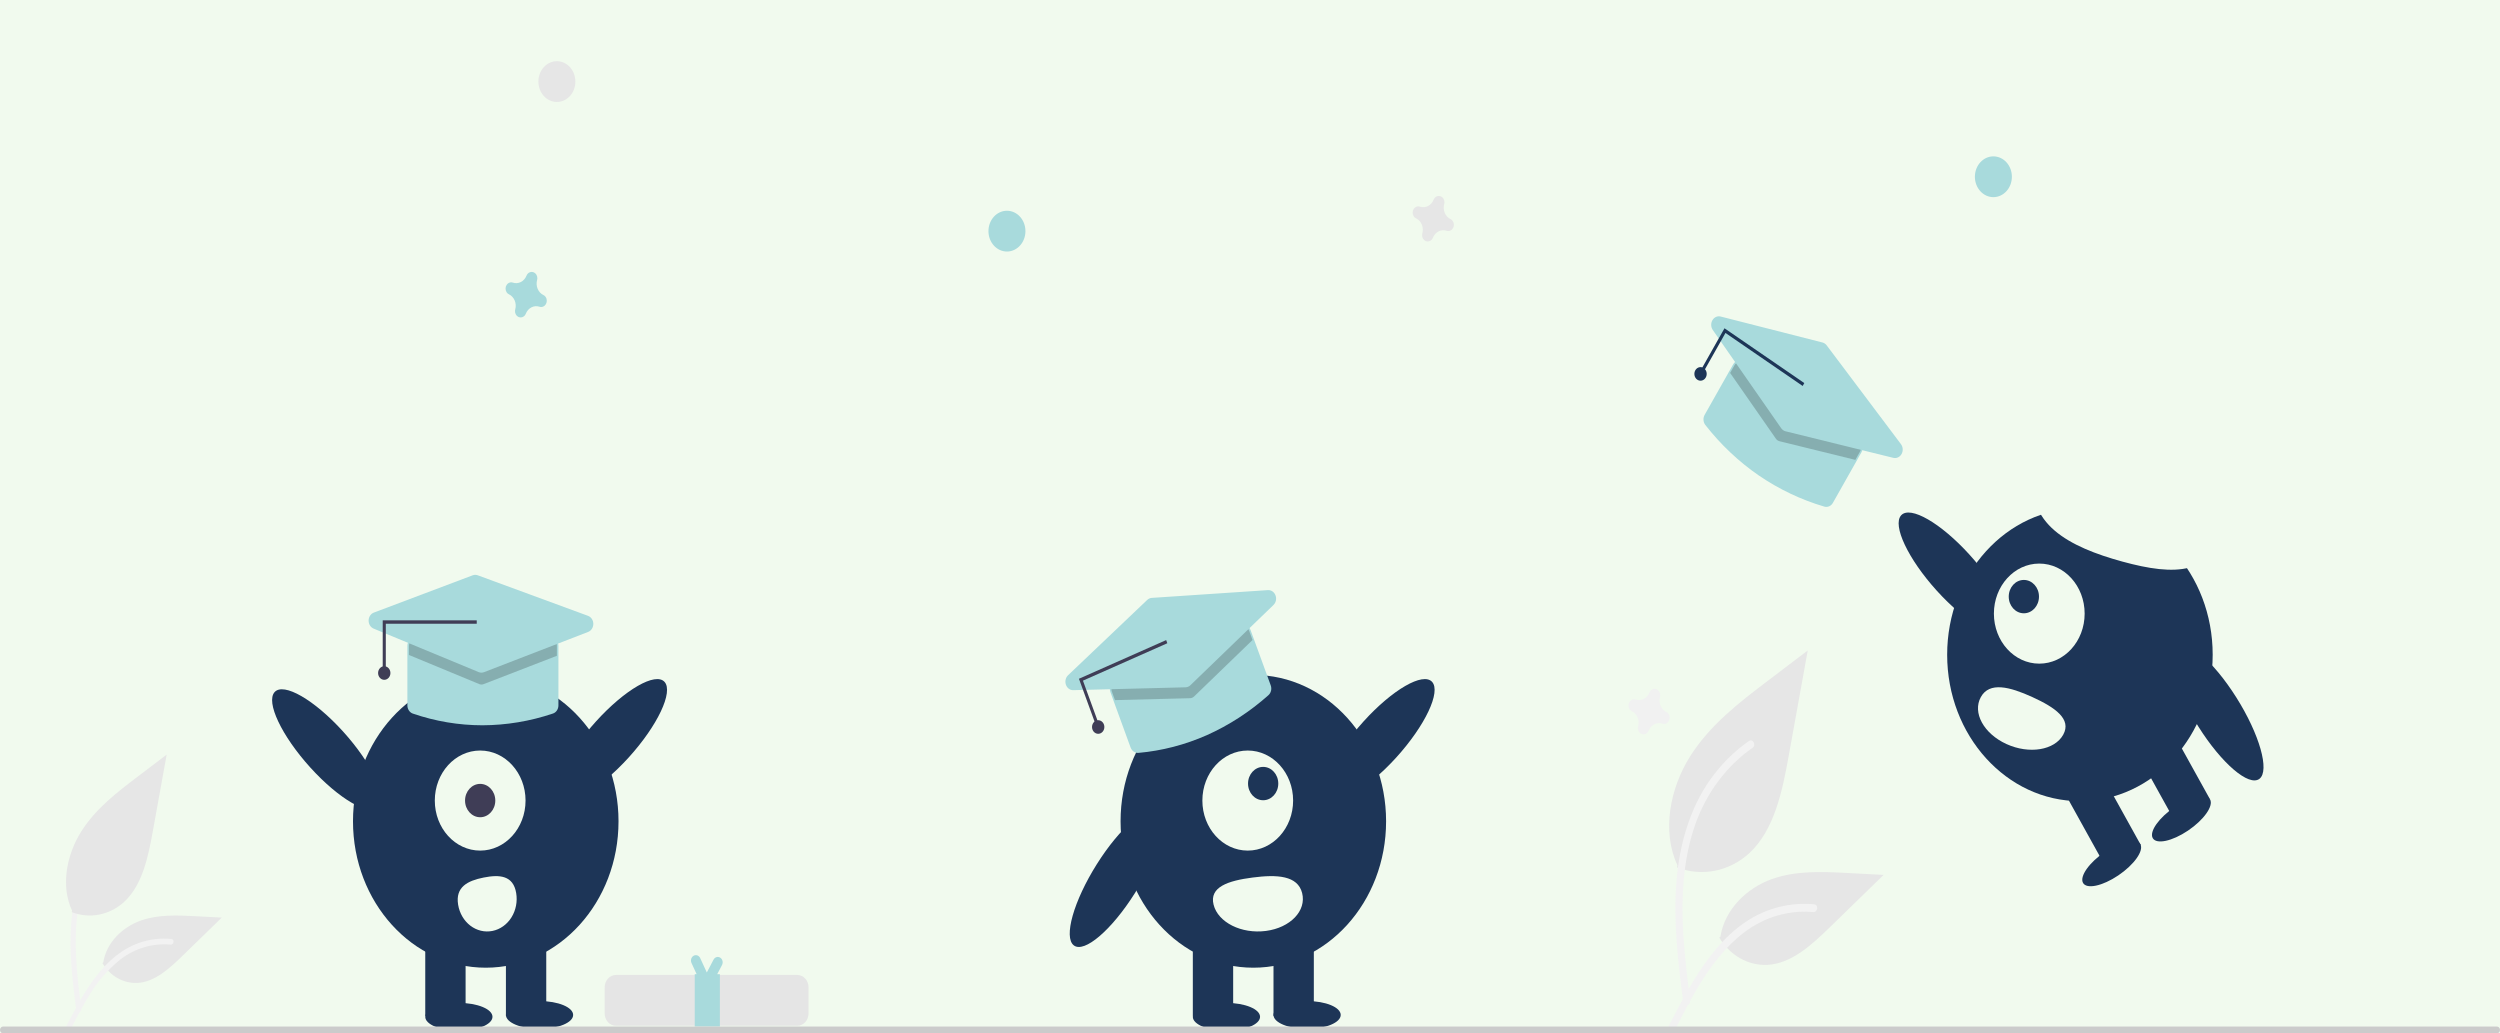 <svg width="750" height="310" viewBox="0 0 750 310" fill="none" xmlns="http://www.w3.org/2000/svg">
<g id="svg-animasyon">
<rect width="750" height="310" fill="#F1FAEE"/>
<path id="Path 439" d="M22.863 303.046C21.769 294.26 20.644 285.361 21.413 276.482C22.095 268.596 24.276 260.895 28.719 254.578C31.076 251.232 33.946 248.365 37.197 246.106C38.044 245.516 38.825 246.997 37.981 247.585C32.355 251.505 28.004 257.294 25.554 264.117C22.849 271.705 22.414 279.976 22.88 288.036C23.162 292.911 23.76 297.753 24.361 302.589C24.409 302.808 24.379 303.039 24.279 303.234C24.178 303.43 24.014 303.576 23.819 303.643C23.62 303.702 23.409 303.672 23.23 303.56C23.051 303.448 22.919 303.263 22.863 303.044L22.863 303.046Z" fill="#F2F2F2"/>
<path id="Path 442" d="M515.794 281.294C517.35 283.903 519.489 286.025 522.005 287.457C524.52 288.889 527.328 289.583 530.157 289.471C537.43 289.091 543.491 283.496 548.946 278.182L565.086 262.47L554.405 261.906C546.723 261.5 538.844 261.12 531.527 263.735C524.211 266.35 517.463 272.633 516.126 280.984" fill="#E6E6E6"/>
<g id="sapka">
<path id="sapka4" d="M527.624 142.63C521.62 138.498 516.216 133.392 511.594 127.483C511.276 127.068 511.085 126.552 511.048 126.01C511.012 125.468 511.131 124.926 511.391 124.464L519.959 109.288C520.284 108.715 520.801 108.307 521.398 108.154C521.995 108.001 522.623 108.115 523.144 108.472L557.686 132.187C558.206 132.544 558.576 133.115 558.715 133.774C558.854 134.432 558.75 135.124 558.427 135.698L549.863 150.865C549.601 151.33 549.209 151.691 548.746 151.892C548.284 152.093 547.774 152.125 547.294 151.983C540.357 149.945 533.729 146.794 527.624 142.63V142.63Z" fill="#A8DADC"/>
<path id="sapka3" opacity="0.2" d="M558.034 135.429L556.602 137.965L533.829 132.36C533.404 132.253 533.027 131.986 532.763 131.605L519.037 111.886L520.352 109.558C520.612 109.1 521.026 108.774 521.503 108.652C521.981 108.529 522.483 108.62 522.899 108.904L557.442 132.619C557.857 132.906 558.153 133.363 558.264 133.889C558.375 134.416 558.292 134.969 558.034 135.429V135.429Z" fill="black"/>
<path id="sapka3_2" d="M534.962 129.068C534.726 128.906 534.519 128.699 534.35 128.457L513.837 98.993C513.547 98.576 513.381 98.071 513.361 97.546C513.341 97.022 513.469 96.503 513.727 96.061C513.984 95.62 514.36 95.276 514.801 95.079C515.242 94.881 515.728 94.838 516.192 94.957L546.746 102.748C547.239 102.875 547.681 103.176 548.005 103.604L570.283 133.238C570.591 133.648 570.775 134.153 570.809 134.683C570.844 135.213 570.727 135.742 570.475 136.196C570.224 136.649 569.85 137.005 569.406 137.212C568.962 137.42 568.47 137.469 568 137.353L535.679 129.392C535.425 129.329 535.183 129.22 534.962 129.068Z" fill="#A8DADC"/>
<path id="sapka2" d="M511.042 111.576L510.257 111.036L517.345 98.484L541.289 114.923L540.8 115.788L517.641 99.888L511.042 111.576Z" fill="#1D3557"/>
<path id="sapka1" d="M510.161 114.211C511.182 114.211 512.011 113.298 512.011 112.171C512.011 111.045 511.182 110.132 510.161 110.132C509.139 110.132 508.311 111.045 508.311 112.171C508.311 113.298 509.139 114.211 510.161 114.211Z" fill="#1D3557"/>
</g>
<g id="icons">
<path id="parca5" d="M435.156 65.728C434.392 65.361 433.776 64.697 433.427 63.862C433.078 63.027 433.02 62.079 433.263 61.2C433.302 61.065 433.327 60.925 433.337 60.784C433.359 60.381 433.263 59.981 433.063 59.643C432.863 59.305 432.569 59.047 432.226 58.907C431.882 58.767 431.507 58.754 431.156 58.867C430.804 58.981 430.496 59.217 430.275 59.539C430.2 59.653 430.136 59.777 430.087 59.908C429.754 60.751 429.151 61.43 428.394 61.815C427.637 62.2 426.777 62.264 425.98 61.996C425.857 61.952 425.731 61.925 425.603 61.914C425.237 61.89 424.875 61.996 424.568 62.216C424.261 62.437 424.027 62.761 423.901 63.139C423.774 63.518 423.761 63.932 423.864 64.319C423.968 64.707 424.181 65.047 424.474 65.29C424.577 65.374 424.69 65.444 424.808 65.498C425.573 65.865 426.188 66.529 426.537 67.365C426.886 68.2 426.945 69.147 426.702 70.027C426.662 70.162 426.637 70.301 426.628 70.442C426.606 70.845 426.702 71.245 426.902 71.583C427.102 71.921 427.395 72.18 427.739 72.319C428.082 72.459 428.458 72.473 428.809 72.359C429.16 72.245 429.469 72.01 429.689 71.688C429.765 71.573 429.828 71.449 429.878 71.319C430.211 70.475 430.813 69.797 431.571 69.412C432.328 69.027 433.187 68.962 433.985 69.231C434.107 69.274 434.234 69.301 434.362 69.312C434.727 69.337 435.09 69.231 435.397 69.01C435.703 68.79 435.937 68.466 436.064 68.087C436.191 67.708 436.203 67.294 436.1 66.907C435.997 66.52 435.783 66.179 435.491 65.936C435.387 65.853 435.275 65.783 435.156 65.728Z" fill="#E6E6E6"/>
<path id="parca4" d="M163.026 88.516C162.261 88.149 161.646 87.485 161.296 86.65C160.947 85.815 160.889 84.867 161.132 83.988C161.171 83.853 161.196 83.713 161.206 83.572V83.572C161.228 83.169 161.132 82.769 160.932 82.431C160.732 82.093 160.438 81.835 160.095 81.695C159.751 81.555 159.376 81.541 159.025 81.655C158.674 81.769 158.365 82.004 158.145 82.327V82.327C158.069 82.441 158.005 82.565 157.956 82.696C157.623 83.539 157.021 84.217 156.263 84.602C155.506 84.987 154.647 85.052 153.849 84.784C153.727 84.74 153.6 84.713 153.472 84.702V84.702C153.107 84.678 152.744 84.784 152.437 85.004C152.131 85.225 151.897 85.549 151.77 85.927C151.643 86.306 151.631 86.72 151.734 87.107C151.837 87.495 152.05 87.835 152.343 88.078C152.447 88.162 152.559 88.231 152.677 88.286C153.442 88.653 154.057 89.317 154.407 90.152C154.756 90.987 154.814 91.935 154.571 92.814C154.531 92.949 154.507 93.089 154.497 93.23V93.23C154.475 93.633 154.571 94.033 154.771 94.371C154.971 94.709 155.265 94.967 155.608 95.107C155.952 95.247 156.327 95.261 156.678 95.147C157.029 95.033 157.338 94.798 157.558 94.475V94.475C157.634 94.361 157.698 94.237 157.747 94.106C158.08 93.263 158.682 92.585 159.44 92.2C160.197 91.815 161.056 91.75 161.854 92.019C161.976 92.062 162.103 92.089 162.231 92.1V92.1C162.596 92.124 162.959 92.019 163.266 91.798C163.572 91.577 163.806 91.254 163.933 90.875C164.06 90.496 164.072 90.082 163.969 89.695C163.866 89.308 163.653 88.967 163.36 88.724V88.724C163.256 88.641 163.144 88.571 163.026 88.516V88.516Z" fill="#A8DADC"/>
<path id="parca3" d="M302.084 75.46C305.149 75.46 307.633 72.721 307.633 69.342C307.633 65.963 305.149 63.224 302.084 63.224C299.02 63.224 296.536 65.963 296.536 69.342C296.536 72.721 299.02 75.46 302.084 75.46Z" fill="#A8DADC"/>
<path id="parca2" d="M598.015 59.145C601.08 59.145 603.564 56.405 603.564 53.026C603.564 49.647 601.08 46.908 598.015 46.908C594.951 46.908 592.466 49.647 592.466 53.026C592.466 56.405 594.951 59.145 598.015 59.145Z" fill="#A8DADC"/>
<path id="parca1" d="M167.066 30.592C170.13 30.592 172.614 27.853 172.614 24.474C172.614 21.095 170.13 18.355 167.066 18.355C164.001 18.355 161.517 21.095 161.517 24.474C161.517 27.853 164.001 30.592 167.066 30.592Z" fill="#E6E6E6"/>
</g>
<path id="Vector" d="M623.977 240.343C645.974 240.343 663.805 220.68 663.805 196.425C663.805 172.17 645.974 152.508 623.977 152.508C601.981 152.508 584.149 172.17 584.149 196.425C584.149 220.68 601.981 240.343 623.977 240.343Z" fill="#1D3557"/>
<path id="Vector_2" d="M651.588 219.197L641.264 226.154L652.569 246.551L662.893 239.594L651.588 219.197Z" fill="#1D3557"/>
<path id="Vector_3" d="M630.94 233.112L620.616 240.069L631.92 260.466L642.245 253.509L630.94 233.112Z" fill="#1D3557"/>
<path id="Vector_4" d="M656.393 249.186C661.145 245.984 664.114 241.796 663.025 239.831C661.936 237.866 657.201 238.869 652.449 242.071C647.698 245.273 644.729 249.462 645.818 251.427C646.907 253.391 651.641 252.388 656.393 249.186Z" fill="#1D3557"/>
<path id="Vector_5" d="M635.481 262.627C640.233 259.425 643.202 255.236 642.113 253.271C641.024 251.307 636.29 252.31 631.538 255.512C626.786 258.714 623.817 262.903 624.906 264.867C625.995 266.832 630.73 265.829 635.481 262.627Z" fill="#1D3557"/>
<path id="Vector_6" d="M601.583 189.063C604.293 186.077 599.498 175.94 590.872 166.422C582.247 156.903 573.058 151.608 570.348 154.593C567.638 157.579 572.433 167.716 581.059 177.234C589.684 186.753 598.873 192.048 601.583 189.063Z" fill="#1D3557"/>
<path id="Vector_7" d="M677.826 233.65C680.973 231.24 677.882 220.327 670.922 209.275C663.962 198.222 655.769 191.215 652.622 193.625C649.476 196.034 652.567 206.947 659.527 218C666.487 229.052 674.68 236.059 677.826 233.65Z" fill="#1D3557"/>
<path id="Vector_8" d="M611.781 199.093C619.299 199.093 625.393 192.373 625.393 184.083C625.393 175.793 619.299 169.073 611.781 169.073C604.264 169.073 598.169 175.793 598.169 184.083C598.169 192.373 604.264 199.093 611.781 199.093Z" fill="#F1FAEE"/>
<path id="Vector_9" d="M607.157 183.988C609.663 183.988 611.695 181.748 611.695 178.984C611.695 176.221 609.663 173.981 607.157 173.981C604.652 173.981 602.62 176.221 602.62 178.984C602.62 181.748 604.652 183.988 607.157 183.988Z" fill="#1D3557"/>
<path id="Vector_10" d="M594.253 209.121C591.672 213.784 595.111 220.093 601.934 223.212C608.758 226.331 616.382 225.079 618.963 220.415L618.972 220.399C621.547 215.733 616.546 212.241 609.72 209.127C602.894 206.013 596.827 204.455 594.253 209.121Z" fill="#F1FAEE"/>
<path id="Vector_11" d="M610.614 141.282C614.17 125.489 629.868 116.195 645.677 120.524C661.485 124.852 671.417 141.163 667.861 156.956C664.305 172.749 652.506 172.8 636.697 168.471C620.889 164.143 607.057 157.074 610.614 141.282Z" fill="#F1FAEE"/>
<g id="Group 1">
<path id="Path 438" d="M21.521 273.639C24.156 274.66 26.985 274.916 29.735 274.382C32.485 273.848 35.065 272.542 37.224 270.589C42.724 265.499 44.449 257.115 45.852 249.35L50.002 226.382L41.313 232.978C35.065 237.722 28.676 242.619 24.349 249.49C20.023 256.362 18.136 265.742 21.611 273.178" fill="#E6E6E6"/>
<path id="Path 442_2" d="M30.734 288.949C31.864 290.843 33.417 292.384 35.244 293.424C37.071 294.464 39.11 294.968 41.165 294.887C46.446 294.61 50.847 290.548 54.809 286.689L66.529 275.279L58.773 274.869C53.194 274.575 47.472 274.298 42.159 276.197C36.846 278.096 31.947 282.659 30.975 288.723" fill="#E6E6E6"/>
<path id="Path 443" d="M19.772 308.096C25.037 297.824 31.143 286.408 42.055 282.759C45.089 281.747 48.27 281.385 51.427 281.691C52.422 281.786 52.173 283.477 51.18 283.383C45.888 282.899 40.606 284.44 36.223 287.746C32.103 291.042 28.611 295.199 25.943 299.979C24.241 302.838 22.716 305.818 21.191 308.793C20.704 309.745 19.279 309.058 19.772 308.096Z" fill="#F2F2F2"/>
<path id="Path 438_2" d="M503.107 260.212C506.736 261.618 510.631 261.971 514.418 261.235C518.206 260.499 521.757 258.701 524.731 256.012C532.305 249.002 534.68 237.457 536.612 226.764L542.327 195.135L530.362 204.22C521.757 210.752 512.959 217.495 507.002 226.958C501.045 236.42 498.446 249.338 503.231 259.577" fill="#E6E6E6"/>
<path id="Path 439_2" d="M504.955 300.706C503.449 288.609 501.9 276.354 502.958 264.127C503.897 253.267 506.901 242.663 513.018 233.964C516.265 229.356 520.216 225.408 524.693 222.297C525.861 221.485 526.935 223.525 525.773 224.334C518.026 229.732 512.034 237.704 508.66 247.1C504.935 257.548 504.337 268.939 504.978 280.038C505.366 286.75 506.191 293.418 507.018 300.078C507.084 300.38 507.043 300.697 506.904 300.966C506.765 301.235 506.539 301.437 506.271 301.529C505.998 301.61 505.706 301.569 505.46 301.415C505.214 301.261 505.032 301.006 504.956 300.705L504.955 300.706Z" fill="#F2F2F2"/>
<path id="Path 443_2" d="M500.698 307.661C507.948 293.516 516.357 277.795 531.383 272.77C535.561 271.378 539.941 270.879 544.289 271.3C545.659 271.431 545.317 273.76 543.949 273.63C536.662 272.963 529.388 275.085 523.353 279.639C517.545 283.997 513.023 290.058 509.197 296.484C506.852 300.42 504.752 304.524 502.652 308.622C501.981 309.931 500.019 308.986 500.698 307.661Z" fill="#F2F2F2"/>
<path id="Vector_12" d="M499.891 213.59C499.127 213.223 498.511 212.559 498.162 211.724C497.813 210.889 497.755 209.941 497.998 209.062C498.037 208.927 498.062 208.787 498.072 208.646V208.646C498.094 208.243 497.998 207.843 497.798 207.505C497.598 207.167 497.304 206.909 496.961 206.769C496.617 206.629 496.242 206.615 495.891 206.729C495.539 206.843 495.231 207.078 495.01 207.401V207.401C494.934 207.515 494.871 207.639 494.822 207.77C494.489 208.613 493.886 209.291 493.129 209.676C492.372 210.061 491.512 210.126 490.715 209.858C490.592 209.814 490.466 209.787 490.338 209.776V209.776C489.972 209.752 489.609 209.858 489.303 210.078C488.996 210.299 488.762 210.623 488.636 211.001C488.509 211.38 488.496 211.794 488.599 212.181C488.703 212.568 488.916 212.909 489.208 213.152C489.312 213.236 489.425 213.305 489.543 213.36C490.308 213.727 490.923 214.391 491.272 215.226C491.621 216.061 491.68 217.009 491.437 217.888C491.397 218.023 491.372 218.163 491.363 218.304C491.34 218.707 491.436 219.107 491.637 219.445C491.837 219.783 492.13 220.041 492.474 220.181C492.817 220.321 493.192 220.335 493.544 220.221C493.895 220.107 494.204 219.872 494.424 219.549C494.5 219.435 494.563 219.311 494.613 219.18C494.946 218.337 495.548 217.659 496.305 217.274C497.063 216.889 497.922 216.824 498.72 217.093C498.842 217.136 498.968 217.163 499.097 217.174V217.174C499.462 217.199 499.825 217.093 500.131 216.872C500.438 216.651 500.672 216.328 500.799 215.949C500.925 215.57 500.938 215.156 500.835 214.769C500.732 214.382 500.518 214.041 500.226 213.798V213.798C500.122 213.715 500.01 213.645 499.891 213.59V213.59Z" fill="#F1F1F1"/>
<path id="Vector_13" d="M145.727 290.31C167.724 290.31 185.555 270.647 185.555 246.392C185.555 222.137 167.724 202.475 145.727 202.475C123.731 202.475 105.899 222.137 105.899 246.392C105.899 270.647 123.731 290.31 145.727 290.31Z" fill="#1D3557"/>
<path id="Vector_14" d="M139.678 280.859H127.578V304.763H139.678V280.859Z" fill="#1D3557"/>
<path id="Vector_15" d="M163.877 280.859H151.777V304.763H163.877V280.859Z" fill="#1D3557"/>
<path id="Vector_16" d="M137.661 309.211C143.23 309.211 147.744 307.344 147.744 305.041C147.744 302.739 143.23 300.872 137.661 300.872C132.092 300.872 127.578 302.739 127.578 305.041C127.578 307.344 132.092 309.211 137.661 309.211Z" fill="#1D3557"/>
<path id="Vector_17" d="M161.86 308.655C167.429 308.655 171.943 306.788 171.943 304.485C171.943 302.183 167.429 300.316 161.86 300.316C156.292 300.316 151.777 302.183 151.777 304.485C151.777 306.788 156.292 308.655 161.86 308.655Z" fill="#1D3557"/>
<path id="Vector_18" d="M188.646 227.201C197.272 217.683 202.067 207.546 199.357 204.56C196.647 201.575 187.458 206.87 178.833 216.389C170.207 225.907 165.412 236.044 168.122 239.03C170.832 242.015 180.021 236.72 188.646 227.201Z" fill="#1D3557"/>
<path id="Vector_19" d="M113.625 242.089C116.335 239.103 111.539 228.966 102.914 219.448C94.288 209.93 85.099 204.634 82.389 207.62C79.679 210.606 84.475 220.742 93.1 230.261C101.726 239.779 110.915 245.075 113.625 242.089Z" fill="#1D3557"/>
<path id="Vector_20" d="M144.052 255.178C151.569 255.178 157.664 248.458 157.664 240.169C157.664 231.879 151.569 225.159 144.052 225.159C136.534 225.159 130.44 231.879 130.44 240.169C130.44 248.458 136.534 255.178 144.052 255.178Z" fill="#F1FAEE"/>
<path id="Vector_21" d="M144.052 245.172C146.558 245.172 148.589 242.932 148.589 240.169C148.589 237.405 146.558 235.165 144.052 235.165C141.546 235.165 139.514 237.405 139.514 240.169C139.514 242.932 141.546 245.172 144.052 245.172Z" fill="#3F3D56"/>
<path id="Vector_22" d="M154.857 267.928C155.278 270.475 154.764 273.102 153.428 275.231C152.092 277.36 150.043 278.817 147.734 279.28C145.424 279.744 143.041 279.177 141.111 277.704C139.18 276.23 137.859 273.972 137.439 271.425V271.425L137.436 271.406C136.565 266.101 140.284 264.224 145.095 263.264C149.906 262.303 153.987 262.624 154.857 267.928Z" fill="#F1FAEE"/>
<path id="Vector_23" d="M184.781 292.484C183.885 292.486 183.025 292.879 182.391 293.578C181.757 294.277 181.401 295.224 181.4 296.213V304.001C181.401 304.99 181.757 305.937 182.391 306.636C183.025 307.335 183.885 307.728 184.781 307.73H239.186C240.083 307.728 240.942 307.335 241.576 306.636C242.21 305.937 242.566 304.99 242.567 304.001V296.213C242.566 295.224 242.21 294.277 241.576 293.578C240.942 292.879 240.083 292.486 239.186 292.484H184.781Z" fill="#E5E5E5"/>
<path id="Vector_24" d="M216.068 287.298C215.732 287.083 215.331 287.025 214.956 287.136C214.58 287.247 214.26 287.518 214.065 287.89L212.044 291.751L210.062 287.433C209.887 287.051 209.581 286.761 209.211 286.627C208.842 286.493 208.439 286.527 208.092 286.721C207.745 286.914 207.482 287.252 207.361 287.659C207.24 288.067 207.27 288.511 207.446 288.893L208.988 292.254H208.423V307.961H215.964V292.254H215.167L216.605 289.507C216.8 289.135 216.852 288.694 216.752 288.28C216.651 287.865 216.405 287.512 216.068 287.298V287.298Z" fill="#A8DADC"/>
<path id="Vector_25" d="M144.702 217.586C137.625 217.578 130.59 216.393 123.834 214.071C123.365 213.904 122.955 213.578 122.664 213.139C122.373 212.699 122.215 212.17 122.214 211.626V193.75C122.214 193.074 122.458 192.426 122.892 191.948C123.325 191.47 123.913 191.201 124.526 191.201H165.216C165.829 191.201 166.417 191.47 166.85 191.948C167.284 192.426 167.527 193.074 167.528 193.75V211.616C167.528 212.164 167.369 212.698 167.072 213.139C166.776 213.58 166.359 213.903 165.883 214.063C159.018 216.376 151.881 217.563 144.702 217.586V217.586Z" fill="#A8DADC"/>
<path id="Vector_26" opacity="0.2" d="M167.066 193.75V196.738L145.047 205.253C144.635 205.409 144.187 205.402 143.78 205.232L122.676 196.493V193.75C122.678 193.21 122.873 192.692 123.219 192.31C123.566 191.927 124.036 191.712 124.526 191.711H165.216C165.706 191.712 166.176 191.927 166.522 192.31C166.869 192.692 167.064 193.21 167.066 193.75Z" fill="black"/>
<path id="Vector_27" d="M144.43 201.797C144.153 201.798 143.878 201.743 143.618 201.636L112.082 188.578C111.636 188.393 111.253 188.061 110.984 187.627C110.716 187.194 110.576 186.679 110.583 186.154C110.59 185.629 110.744 185.119 111.024 184.694C111.303 184.269 111.695 183.949 112.146 183.779L141.818 172.586C142.298 172.407 142.817 172.405 143.297 172.579L176.414 184.752C176.872 184.92 177.27 185.241 177.553 185.672C177.837 186.102 177.991 186.619 177.995 187.151C177.999 187.682 177.851 188.202 177.574 188.637C177.297 189.072 176.903 189.4 176.448 189.576L145.195 201.654C144.949 201.749 144.691 201.798 144.43 201.797V201.797Z" fill="#A8DADC"/>
<path id="Vector_28" d="M115.74 200.888H114.816V186.102H143.022V187.122H115.74V200.888Z" fill="#3F3D56"/>
<path id="Vector_29" d="M115.278 203.947C116.299 203.947 117.127 203.034 117.127 201.908C117.127 200.782 116.299 199.868 115.278 199.868C114.256 199.868 113.428 200.782 113.428 201.908C113.428 203.034 114.256 203.947 115.278 203.947Z" fill="#3F3D56"/>
<path id="Vector_30" d="M375.999 290.31C397.995 290.31 415.827 270.647 415.827 246.392C415.827 222.137 397.995 202.475 375.999 202.475C354.002 202.475 336.171 222.137 336.171 246.392C336.171 270.647 354.002 290.31 375.999 290.31Z" fill="#1D3557"/>
<path id="Vector_31" d="M369.949 280.859H357.849V304.763H369.949V280.859Z" fill="#1D3557"/>
<path id="Vector_32" d="M394.148 280.859H382.049V304.763H394.148V280.859Z" fill="#1D3557"/>
<path id="Vector_33" d="M367.932 309.211C373.501 309.211 378.015 307.344 378.015 305.041C378.015 302.739 373.501 300.872 367.932 300.872C362.364 300.872 357.849 302.739 357.849 305.041C357.849 307.344 362.364 309.211 367.932 309.211Z" fill="#1D3557"/>
<path id="Vector_34" d="M392.132 308.655C397.7 308.655 402.215 306.788 402.215 304.485C402.215 302.183 397.7 300.316 392.132 300.316C386.563 300.316 382.049 302.183 382.049 304.485C382.049 306.788 386.563 308.655 392.132 308.655Z" fill="#1D3557"/>
<path id="Vector_35" d="M418.917 227.201C427.543 217.683 432.338 207.546 429.628 204.56C426.919 201.575 417.73 206.87 409.104 216.389C400.479 225.907 395.683 236.044 398.393 239.03C401.103 242.015 410.292 236.72 418.917 227.201Z" fill="#1D3557"/>
<path id="Vector_36" d="M340.449 267.967C347.409 256.914 350.501 246.001 347.354 243.592C344.207 241.182 336.014 248.189 329.054 259.242C322.094 270.295 319.003 281.208 322.15 283.617C325.296 286.026 333.489 279.019 340.449 267.967Z" fill="#1D3557"/>
<path id="Vector_37" d="M374.323 255.178C381.841 255.178 387.935 248.458 387.935 240.169C387.935 231.879 381.841 225.159 374.323 225.159C366.805 225.159 360.711 231.879 360.711 240.169C360.711 248.458 366.805 255.178 374.323 255.178Z" fill="#F1FAEE"/>
<path id="Vector_38" d="M378.947 240.073C381.453 240.073 383.484 237.833 383.484 235.07C383.484 232.307 381.453 230.067 378.947 230.067C376.441 230.067 374.41 232.307 374.41 235.07C374.41 237.833 376.441 240.073 378.947 240.073Z" fill="#1D3557"/>
<path id="Vector_39" d="M390.643 267.928C391.978 273.232 387.114 278.315 379.779 279.28C372.444 280.246 365.415 276.729 364.079 271.425L364.074 271.406C362.746 266.101 368.419 264.224 375.755 263.264C383.092 262.303 389.315 262.624 390.643 267.928Z" fill="#F1FAEE"/>
<path id="Vector_40" d="M362.063 220.545C355.495 223.449 348.567 225.243 341.513 225.868C341.021 225.906 340.53 225.772 340.112 225.484C339.693 225.196 339.368 224.77 339.182 224.266L333.134 207.681C332.906 207.053 332.913 206.352 333.153 205.73C333.394 205.108 333.848 204.617 334.417 204.364L372.169 187.625C372.738 187.374 373.375 187.382 373.938 187.647C374.502 187.912 374.948 188.413 375.177 189.04L381.221 205.616C381.407 206.124 381.44 206.686 381.314 207.216C381.188 207.747 380.911 208.219 380.523 208.562C374.936 213.533 368.716 217.57 362.063 220.545V220.545Z" fill="#A8DADC"/>
<path id="Vector_41" opacity="0.2" d="M374.748 189.23L375.759 192.002L358.21 208.96C357.881 209.275 357.463 209.452 357.028 209.462L334.491 210.035L333.563 207.49C333.382 206.988 333.388 206.428 333.58 205.93C333.772 205.433 334.135 205.04 334.589 204.837L372.342 188.098C372.797 187.898 373.306 187.905 373.757 188.117C374.207 188.329 374.564 188.729 374.748 189.23V189.23Z" fill="black"/>
<path id="Vector_42" d="M356.469 206.008C356.212 206.122 355.938 206.184 355.661 206.192L321.984 207.05C321.508 207.062 321.04 206.912 320.644 206.62C320.248 206.327 319.944 205.907 319.773 205.417C319.602 204.927 319.572 204.391 319.688 203.881C319.804 203.372 320.059 202.914 320.42 202.571L344.163 179.98C344.547 179.616 345.028 179.401 345.533 179.365L380.377 177.035C380.858 177.003 381.337 177.138 381.745 177.42C382.154 177.703 382.472 178.119 382.655 178.611C382.839 179.103 382.878 179.645 382.768 180.163C382.657 180.681 382.403 181.147 382.04 181.498L357.13 205.561C356.935 205.75 356.711 205.901 356.469 206.008V206.008Z" fill="#A8DADC"/>
<path id="Vector_43" d="M329.543 216.966L328.685 217.347L323.683 203.628L349.852 192.025L350.197 192.971L324.885 204.194L329.543 216.966Z" fill="#3F3D56"/>
<path id="Vector_44" d="M329.459 220.142C330.48 220.142 331.309 219.229 331.309 218.103C331.309 216.976 330.48 216.063 329.459 216.063C328.437 216.063 327.609 216.976 327.609 218.103C327.609 219.229 328.437 220.142 329.459 220.142Z" fill="#3F3D56"/>
<path id="Vector_45" d="M749.075 310H0.925C0.68 310 0.444 309.893 0.271 309.701C0.097 309.51 0 309.251 0 308.98C0 308.71 0.097 308.45 0.271 308.259C0.444 308.068 0.68 307.961 0.925 307.961H749.075C749.321 307.961 749.556 308.068 749.729 308.259C749.903 308.45 750 308.71 750 308.98C750 309.251 749.903 309.51 749.729 309.701C749.556 309.893 749.321 310 749.075 310Z" fill="#CBCBCB"/>
</g>
</g>
</svg>
